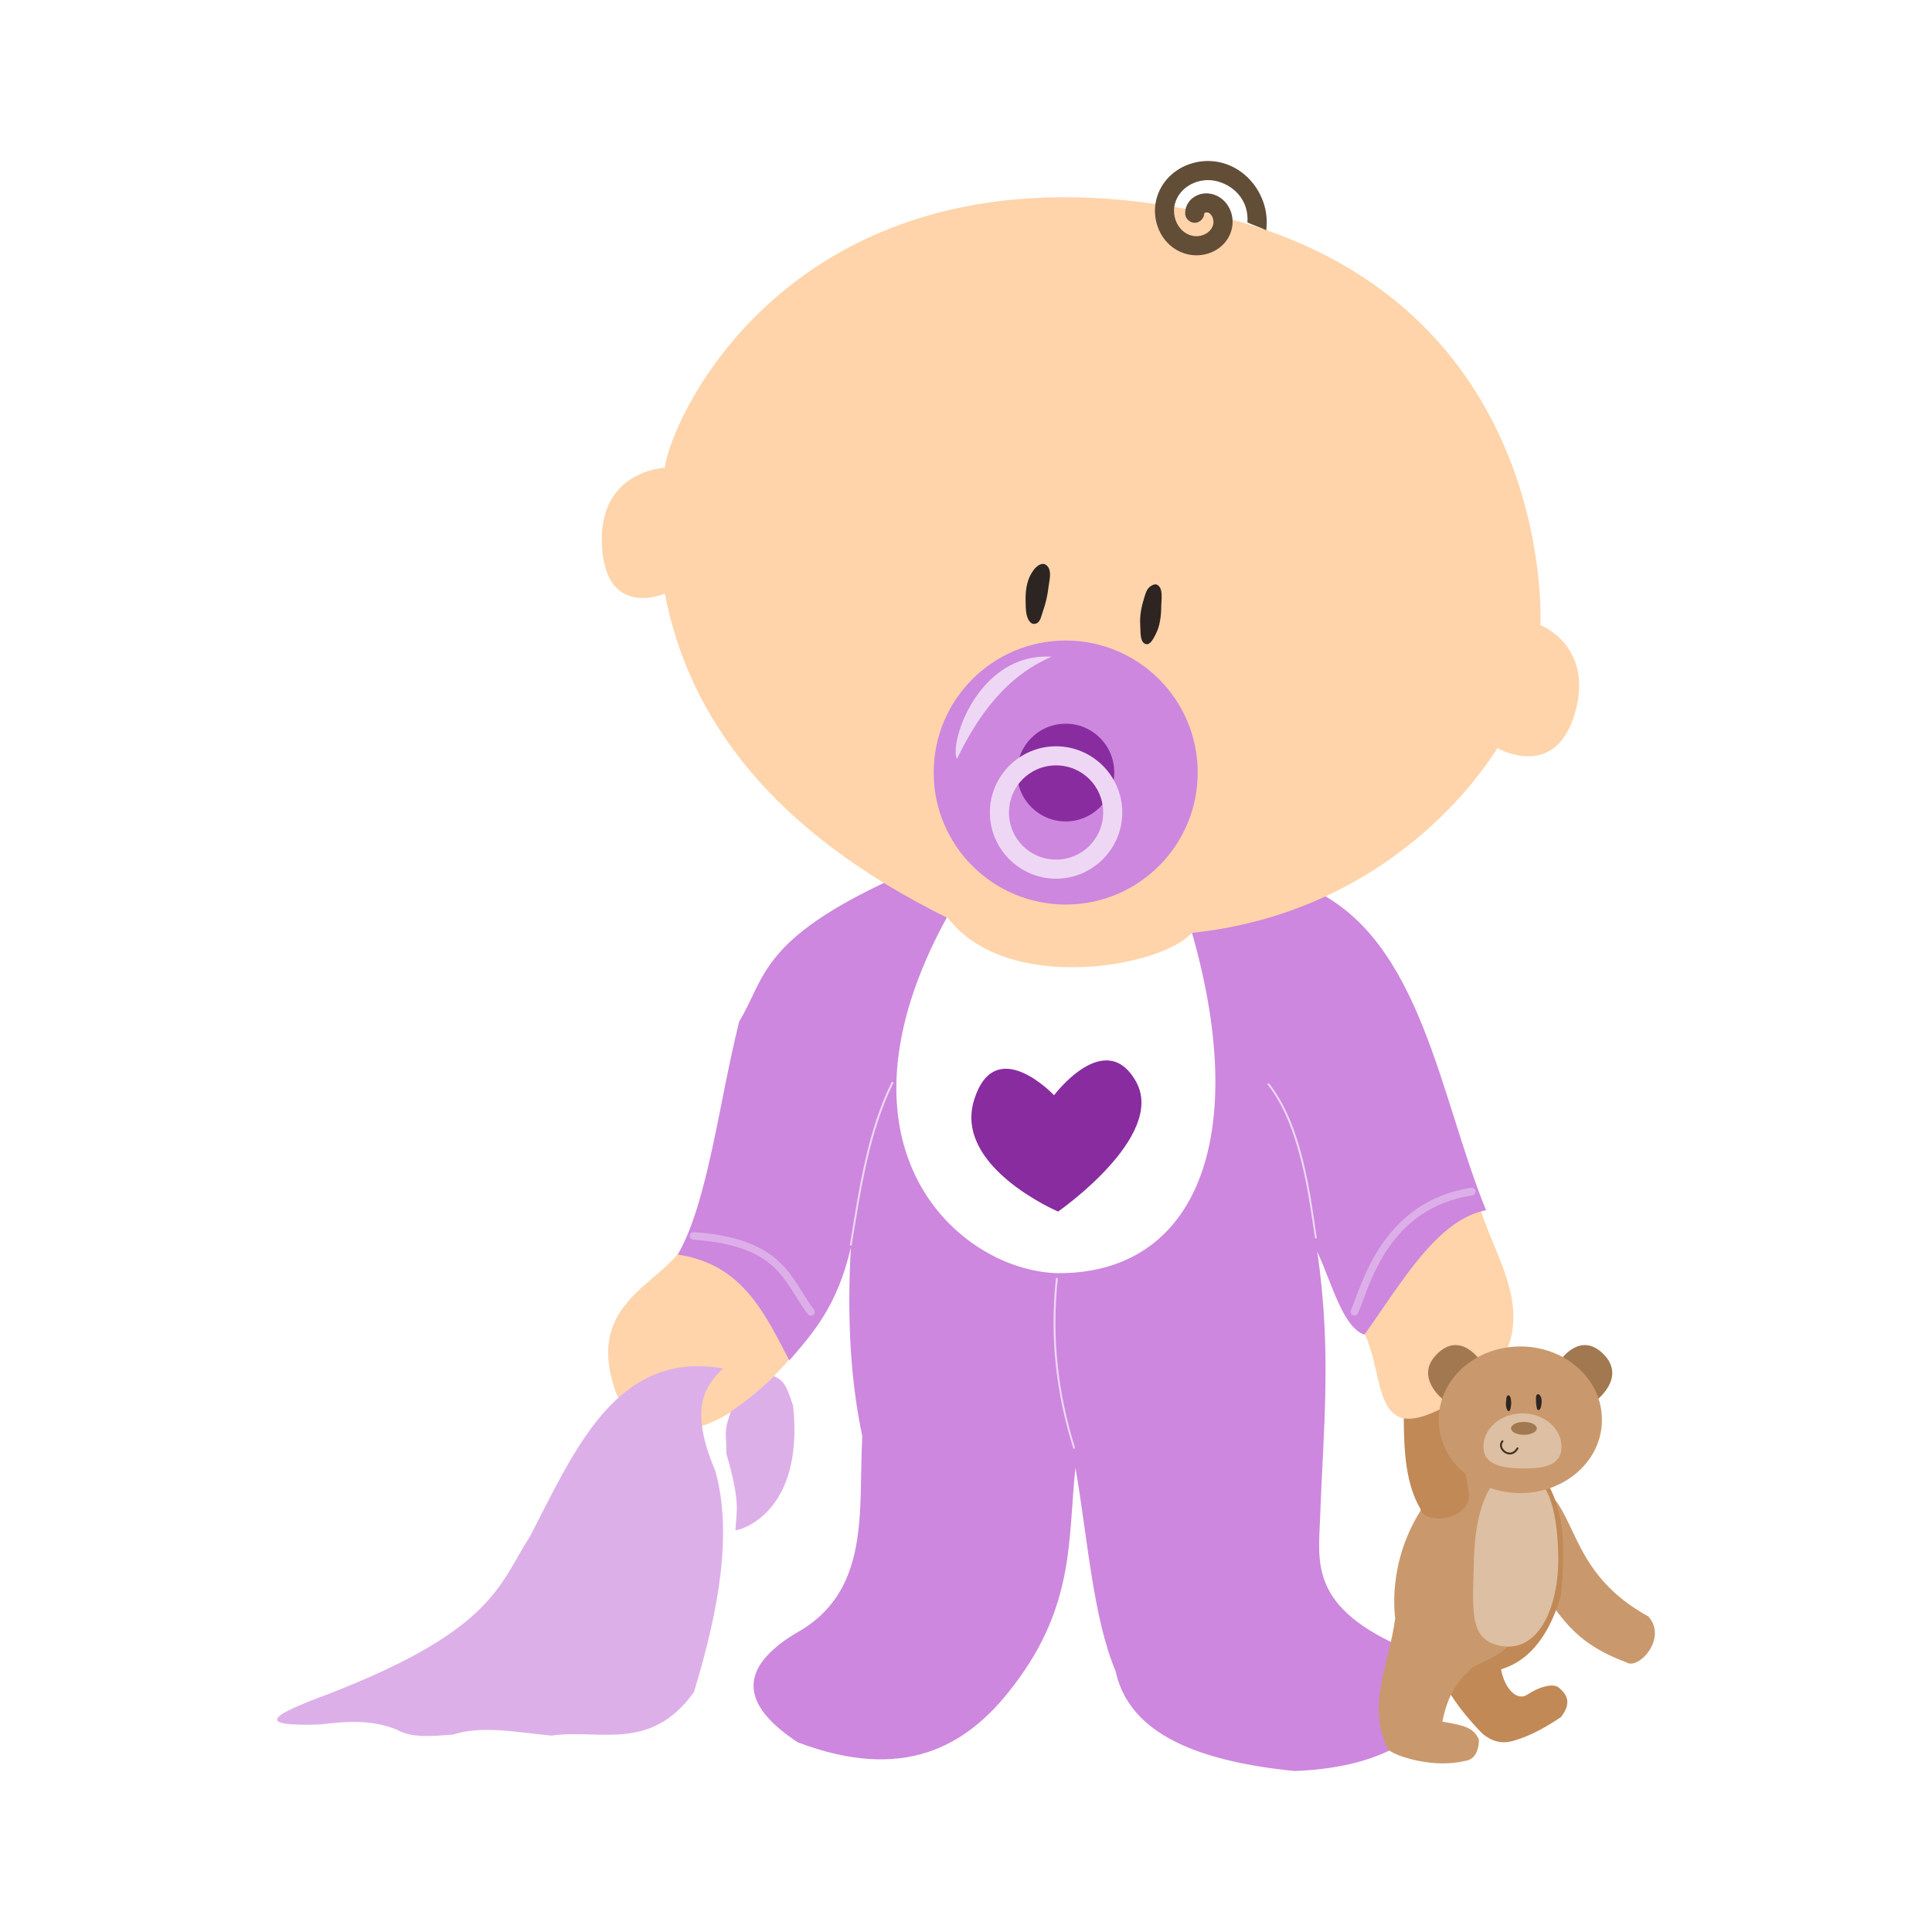 <svg:svg xmlns:ns1="http://www.w3.org/1999/xlink" xmlns:svg="http://www.w3.org/2000/svg" enable-background="new 0 0 765 990" height="1011.334" id="svg2993" version="1.1" viewBox="-123.375 -20.174 1011.334 1011.334" width="1011.334" x="0px" y="0px" xml:space="preserve">
<svg:pattern height="990" id="pattern3042" overflow="visible" patternUnits="userSpaceOnUse" viewBox="0 -990 765 990" width="765" x="-897" y="1296">
	<svg:g>
		<svg:polygon fill="none" points="0,0 765,0 765,-990 0,-990   " />
	</svg:g>
</svg:pattern>
<svg:g>
	<svg:path d="M235.89,629.8c-11.535,22.344-53.046,30.569-37.443,77.133   c2.795,12.215,37.74,53.239,99.225-25.087c-15.54-21.28-28.934-44.228-61.781-52.046H235.89z" fill="#FFD4AA" id="path5024" />
	<svg:path d="M583.37,667.24l66.649-59.909c8.323,33.526,39.068,65.392-2.247,102.59   c-63.969,38.56-39.572-19.469-64.402-42.685L583.37,667.24z" fill="#FFD4AA" id="path5026" />
	<svg:path d="M563.9,445.58c-25.016,7.587-65.4,13.038-67.398,27.708   c-48.999,24.973-86.213,15.551-119.07-2.995c-2.192-16.388-10.846-28.254-32.95-30.703   c-70.181,32.166-67.076,52.117-80.877,74.887c-10.479,41.369-16.403,94.882-32.201,122.07   c34.014,5.024,45.637,31.084,58.412,55.416c12.827-14.803,25.192-28.842,32.201-59.16c-2.2,39.245,0.207,71.58,5.991,98.85   c-2.145,38.762,4.842,81.633-35.197,103.34c-29.383,17.975-29.029,36.942,1.498,56.914   c54.701,20.629,88.208,3.11,113.08-29.955c32.242-42.244,28.212-77.234,32.201-113.83c6.322,36.558,9.263,78.752,20.968,106.34   c5.723,26.26,30.142,46.072,93.608,52.421c76.739-2.597,93.775-50.797,59.16-63.654c-51.374-21.626-46.511-45.336-45.681-68.896   c1.574-44.771,6.278-87.038-1.498-139.29c7.683,16.418,13.4,39.72,24.713,43.434c19.711-27.743,38.234-60.243,63.654-65.151   c-24.26-59.38-33.8-140.94-90.61-167.75L563.9,445.58z" fill="#CD87DE" id="path4990" />
	<svg:g id="g9612" transform="translate(0,-62.362)">
		<svg:path d="M646.72,663.96c-47.14,7.221-57.534,51.981-62.938,64.094    c-0.449,1.01,0.006,2.192,1.016,2.641c1.01,0.449,2.192-0.006,2.641-1.016c6.073-13.612,15.061-54.885,59.875-61.75    c1.097-0.16,1.855-1.179,1.695-2.276s-1.179-1.855-2.276-1.695c-0.004,0.001-0.009,0.001-0.013,0.002    L646.72,663.96z" fill="#DDAFE9" id="path4996" />
		<svg:path d="M239.38,687.17c-1.092,0.169-1.84,1.19-1.671,2.282    c0.14,0.908,0.881,1.604,1.796,1.687c22.861,1.574,34.536,7.237,42.188,14.375c7.652,7.138,11.357,16.088,17.75,24.531    c0.614,0.919,1.856,1.166,2.774,0.552c0.919-0.614,1.166-1.856,0.552-2.774    c-0.043-0.064-0.089-0.126-0.139-0.184c-6.002-7.926-9.839-17.214-18.219-25.031    c-8.38-7.818-21.194-13.824-44.625-15.438c-0.135-0.014-0.271-0.014-0.406,0L239.38,687.17z" fill="#DDAFE9" id="path4998" />
	</svg:g>
	<svg:g id="g9607" transform="translate(0,-62.362)">
		<svg:path d="M429.81,711.11c-0.252,0.015-0.453,0.216-0.469,0.469    c-3.372,31.647,0.406,60.921,9.031,88.562c0.046,0.272,0.304,0.456,0.576,0.41s0.456-0.304,0.41-0.576    c-0.009-0.051-0.025-0.1-0.049-0.146c-8.59-27.528-12.326-56.652-8.969-88.156c0.035-0.274-0.158-0.524-0.432-0.56    c-0.033-0.004-0.066-0.005-0.099-0.003L429.81,711.11z" fill="#EED7F4" id="path4994" />
		<svg:path d="M343.66,608.52c-0.164,0.026-0.304,0.131-0.375,0.281    c-12.608,25.643-16.938,55.366-21.75,84.781c-0.096,0.259,0.036,0.547,0.295,0.642c0.259,0.096,0.547-0.036,0.642-0.295    c0.023-0.061,0.033-0.126,0.031-0.191c4.813-29.426,9.174-59.019,21.688-84.469c0.144-0.235,0.07-0.543-0.166-0.688    c-0.109-0.067-0.24-0.089-0.366-0.062L343.66,608.52z" fill="#EED7F4" id="path5000" />
		<svg:path d="M540.62,609.27c-0.275,0.025-0.478,0.268-0.453,0.543    c0.009,0.099,0.047,0.192,0.109,0.27c16.744,21.232,21.263,56.837,24.625,79.906c-0.009,0.276,0.206,0.507,0.482,0.517    s0.507-0.206,0.517-0.482c0.002-0.065-0.008-0.13-0.031-0.191c-3.359-23.048-7.788-58.755-24.812-80.344    c-0.098-0.144-0.264-0.227-0.438-0.219L540.62,609.27z" fill="#EED7F4" id="path5002" />
	</svg:g>
	<svg:g id="g5854" transform="translate(0,-62.362)">
		<svg:path d="M224.66,287.022c2.89-26.01,68.01-170.89,268.09-136.29    c200.09,34.6,190.22,218.66,190.22,218.66s28.448,10.975,17.973,46.43s-40.439,17.973-40.439,17.973    c-22.451,35.299-75.085,88.046-160.35,96.74c1.452,40.682-142.06,31.924-127.03-7.58c-92.23-45.46-135.95-104.64-148.46-170.03    c0,0-31.107,13.686-32.95-25.461c-1.843-39.148,32.95-40.439,32.95-40.439L224.66,287.022z" fill="#FFD4AA" id="path5028" />
		<svg:path d="M473.5,369.36c-0.352-4.701,0.594-9.5,2-14c0.667-2.134,1.256-4.601,3-6    c1.072-0.86,2.845-1.745,4-1c3.132,2.02,2.033,7.273,2,11c-0.045,5.099-0.594,10.504-3,15    c-1.112,2.078-2.715,5.576-5,5C473.125,378.509,473.76,372.83,473.5,369.36z" fill="#2E2421" id="svg_52" />
		<svg:path d="M509.67,174.68c5.896-2.07,10.756-6.862,11.949-13.69    c0.681-3.895-0.118-7.802-2.188-11.112c-2.069-3.31-5.731-6.042-10.239-6.427    c-2.934-0.251-5.723,0.516-8.126,2.29c-2.403,1.774-4.403,5.166-3.996,8.868    c0.39,2.46,2.86,4.403,5.343,4.202c2.483-0.201,4.608-2.516,4.597-5.007c0.265-0.196,1.058-0.412,1.32-0.389    c1.164,0.099,1.913,0.613,2.616,1.738c0.703,1.124,1.056,2.825,0.826,4.141c-0.818,4.678-6.285,7.377-11.066,6.296    c-7.029-1.59-10.9-9.611-9.08-16.624c2.444-9.419,13.131-14.439,22.455-11.803c9.905,2.801,16.32,11.156,15.528,21.468    c3.434,1.553,6.944,2.629,9.839,4.092c2.069-15.675-7.827-30.984-22.649-35.176c-14.436-4.082-30.877,3.651-34.835,18.905    c-3.146,12.126,3.515,25.938,16.539,28.884c3.713,0.84,7.629,0.585,11.167-0.657L509.67,174.68z" fill="#624D37" id="path4982" />
		<svg:path d="M413.5,357.36c-0.175-5.096,0.393-10.618,3-15c1.331-2.237,3.4-4.861,6-5    c1.2-0.064,2.433,0.94,3,2c1.573,2.939,0.377,6.688,0,10c-0.503,4.419-1.495,8.815-3,13    c-0.757,2.104-1.098,4.824-3,6c-0.851,0.526-2.205,0.607-3,0C413.48,366.053,413.631,361.158,413.5,357.36z" fill="#2D2521" id="svg_2" />
	</svg:g>
	<svg:path d="M503.58,384.22c0,38.165-30.939,69.103-69.103,69.103c-38.165,0-69.103-30.939-69.103-69.103   c0-38.165,30.939-69.103,69.103-69.103C472.642,315.117,503.58,346.056,503.58,384.22z" fill="#CD87DE" id="path4969" />
	<svg:path d="M459.89,384.23c0.088,14.038-11.22,25.489-25.257,25.578   c-14.038,0.088-25.489-11.22-25.578-25.257c-0.001-0.107-0.001-0.213,0-0.32   c-0.088-14.038,11.22-25.489,25.257-25.578c14.038-0.088,25.489,11.22,25.578,25.257   C459.891,384.017,459.891,384.123,459.89,384.23z" fill="#892CA0" id="path4972" />
	<svg:path d="M429.44,370.48c-19.079,0-34.656,15.577-34.656,34.656s15.577,34.656,34.656,34.656   s34.656-15.577,34.656-34.656S448.519,370.48,429.44,370.48z M429.44,380.48c13.675,0,24.656,10.981,24.656,24.656   s-10.981,24.656-24.656,24.656s-24.656-10.981-24.656-24.656S415.765,380.48,429.44,380.48z" fill="#EED7F4" id="path4974" />
	<svg:path d="M377.55,377.07c-4.212-8.346,11.161-55.775,49.511-53.482   C403.161,334.019,388.821,354.01,377.55,377.07z" fill="#EED7F4" id="path4980" />
	<svg:path d="M372.41,459.81c30.674,41.076,112.76,26.239,128.15,8.238   c30.992,108.13,1.784,178.97-70.704,178.23c-51.15-1.54-123.8-65.53-57.443-186.47L372.41,459.81z" fill="#FFFFFF" id="path4992" />
	<svg:path d="M428.39,553.14c0,0,26.862-35.744,42.892-7.149c16.03,28.596-40.774,68.044-40.774,68.044   s-54.926-23.4-43.951-58.513s41.833-2.383,41.833-2.383L428.39,553.14z" fill="#892CA0" id="path4988" />
	<svg:path d="M240.5,694.97c-44.821,1.118-64.606,46.875-86.406,89.031   c-16.939,26.215-18.902,50.653-115.44,86.312c-17.354,7.106-29.653,13.421,5.812,12.188   c13.238-1.646,26.481-2.645,39.719,2.656c7.973,4.706,18.958,3.402,29.656,2.656c15.061-4.976,33.672-1.1,51.375,0.531   c25.248-3.622,51.962,8.939,74.656-22.781c13.232-43.194,20.27-83.942,11.125-115.97c-13.484-31.848-5.955-43.887,4.219-53.469   c-5.203-0.893-10.082-1.272-14.719-1.156L240.5,694.97z M281.682,700.219c-3.72,3.756-12.615,11.982-22.335,18.335   c-4.47,11.452-2.147,13.311-2.535,22.041c7.563,26.059,5.278,29.858,4.781,40.25c2.175,0.214,36.157-8.88,30.188-65.125   c-3.401-10.859-5.324-13.636-10.099-15.501L281.682,700.219z" fill="#DDAFE9" id="path5030" />
	<svg:pattern id="path5765_1_" patternTransform="matrix(1 0 0 -1 28.1 -19256.91)" ns1:href="#pattern3042">
	</svg:pattern>
	<svg:path d="M240.5,694.97c-44.821,1.118-64.606,46.875-86.406,89.031   c-16.939,26.215-18.902,50.653-115.44,86.312c-17.354,7.106-29.653,13.421,5.812,12.188   c13.238-1.646,26.481-2.645,39.719,2.656c7.973,4.706,18.958,3.402,29.656,2.656c15.061-4.976,33.672-1.1,51.375,0.531   c25.248-3.622,51.962,8.939,74.656-22.781c13.232-43.194,20.27-83.942,11.125-115.97c-13.484-31.848-5.955-43.887,4.219-53.469   c-5.203-0.893-10.082-1.272-14.719-1.156L240.5,694.97z M281.495,700.593c-4.213,4.228-13.926,13.106-22.335,17.961   c-4.47,11.452-1.96,13.311-2.347,22.041c7.563,26.059,5.278,29.858,4.781,40.25c2.175,0.214,36.157-8.88,30.188-65.125   c-1.78-10.049-7.604-15.805-10.287-15.127H281.495z" fill="url(#path5765_1_)" id="path5765" />
	<svg:g id="g5823" transform="translate(0,-62.362)">
		<svg:path d="M693.07,754.692c0,0,10.443-16.086,22.84-3.744s-3.744,24.338-3.744,24.338    L693.07,754.692z" fill="#A27850" id="path5789" />
		<svg:path d="M686.71,822.832c15.736,14.608,13.736,44.067,52.795,65.526    c10.255,11.519-5.374,28.325-11.607,23.964c-29.365-10.892-34.331-25.637-46.055-39.315L686.71,822.832z" fill="#C9996D" id="path5787" />
		<svg:path d="M669.59,953.212c6.082-1.847,13.084-4.775,24.111-12.155    c4.382-5.751,5.047-10.568-1.285-15.605c-2.98-2.308-10.366-0.156-16.112,3.699    c-5.885,4.098-12.249-3.747-13.933-13.087c3.351-1.476,21.576-5.049,31.452-38.941    c1.945-24.733,2.412-43.283-8.612-61.033l-38.941-1.872c1.979,48.142-51.479,76.386,6.396,135.52    c4.434,3.57,9.516,5.846,16.923,3.47L669.59,953.212z" fill="#C18956" id="path5785" />
		<svg:path d="M630.17,819.842c-22.387,24.898-25.148,53.012-23.215,69.644    c-3.486,25.211-15.087,45.164-3.744,68.521c4.385,3.835,24.311,9.914,40.064,5.991    c4.889-0.399,7.563-4.878,7.489-11.233c-2.941-6.815-9.167-7.538-19.096-9.361    c3.334-16.882,9.787-22.364,15.726-28.457c15.557-7.77,26.671-10.232,35.571-45.306    c3.544-14.297,3.294-26.692-4.868-53.918c-18.092-6.741-35.724-11.714-47.927,4.119L630.17,819.842z" fill="#C9996D" id="path5783" />
		<svg:path d="M692.325,856.737c0.474,26.79-10.626,52.302-31.988,46.587    c-14.684-3.928-12.793-18.533-12.184-44.375c0.609-25.842,7.805-46.906,23.002-46.587    C686.35,812.683,691.867,830.892,692.325,856.737L692.325,856.737z" fill="#DDBFA3" id="path5779" />
		<svg:path d="M611.45,784.642c0.046,18.889,1.435,34.927,8.612,47.179    c2.048,9.192,27.317,6.271,25.461-8.612c-2.629-14.876-5.373-28.6-8.986-46.43c-9.821,5.278-18.524,9.044-25.087,7.863    L611.45,784.642z" fill="#C18956" id="path5781" />
		<svg:path d="M651.7,754.69c0,0-10.443-16.086-22.84-3.744s3.744,24.338,3.744,24.338L651.7,754.69z" fill="#A27850" id="path5791" />
		<svg:path d="M715.17,785.392c0.112,21.093-18.907,38.273-42.482,38.374    s-42.777-16.917-42.889-38.01c-0.001-0.121-0.001-0.243,0-0.364c-0.116-21.093,18.901-38.276,42.476-38.379    c23.575-0.104,42.779,16.911,42.895,38.004C715.171,785.142,715.171,785.267,715.17,785.392L715.17,785.392z" fill="#C9996D" id="path5777" />
		<svg:path d="M694.011,799.446c0,9.616-8.399,11.42-19.684,11.42    c-11.285,0-21.181-1.804-21.181-11.42s9.148-17.411,20.433-17.411S694.011,789.83,694.011,799.446z" fill="#DDBFA3" id="path5796" />
		<svg:path d="M667.52,778.38c0.265-1.203,0.197-2.479-0-3.694    c-0.094-0.577-0.155-1.236-0.554-1.662c-0.245-0.262-0.671-0.556-0.997-0.406    c-0.884,0.407-0.794,1.806-0.923,2.771c-0.177,1.32-0.234,2.738,0.222,3.99    c0.211,0.578,0.496,1.542,1.108,1.478C667.279,780.76,667.325,779.268,667.52,778.38L667.52,778.38z" fill="#2E2421" id="path5806" />
		<svg:path d="M683.47,777.49c0.234-1.311,0.29-2.76-0.222-3.99    c-0.262-0.628-0.7-1.383-1.367-1.514c-0.308-0.061-0.664,0.153-0.85,0.406    c-0.515,0.702-0.344,1.716-0.369,2.586c-0.033,1.161,0.061,2.335,0.296,3.472c0.118,0.572,0.106,1.288,0.554,1.662    c0.201,0.167,0.548,0.238,0.776,0.111C683.154,779.739,683.296,778.467,683.47,777.49L683.47,777.49z" fill="#2D2521" id="path5808" />
		<svg:path d="M663.12,796.62    c-3.263,3.639,4.121,10.146,7.863,3.744" fill="none" id="path5811" stroke="#423121" stroke-linecap="round" stroke-linejoin="round" />
		<svg:path d="M681.09,789.882c0.006,1.861-3.006,3.373-6.729,3.376s-6.745-1.503-6.751-3.364    c0-0.004,0-0.008,0-0.011c-0.006-1.861,3.006-3.373,6.729-3.376s6.745,1.503,6.751,3.364    C681.09,789.875,681.09,789.878,681.09,789.882z" fill="#A27850" id="path5815" />
	</svg:g>
</svg:g>
</svg:svg>